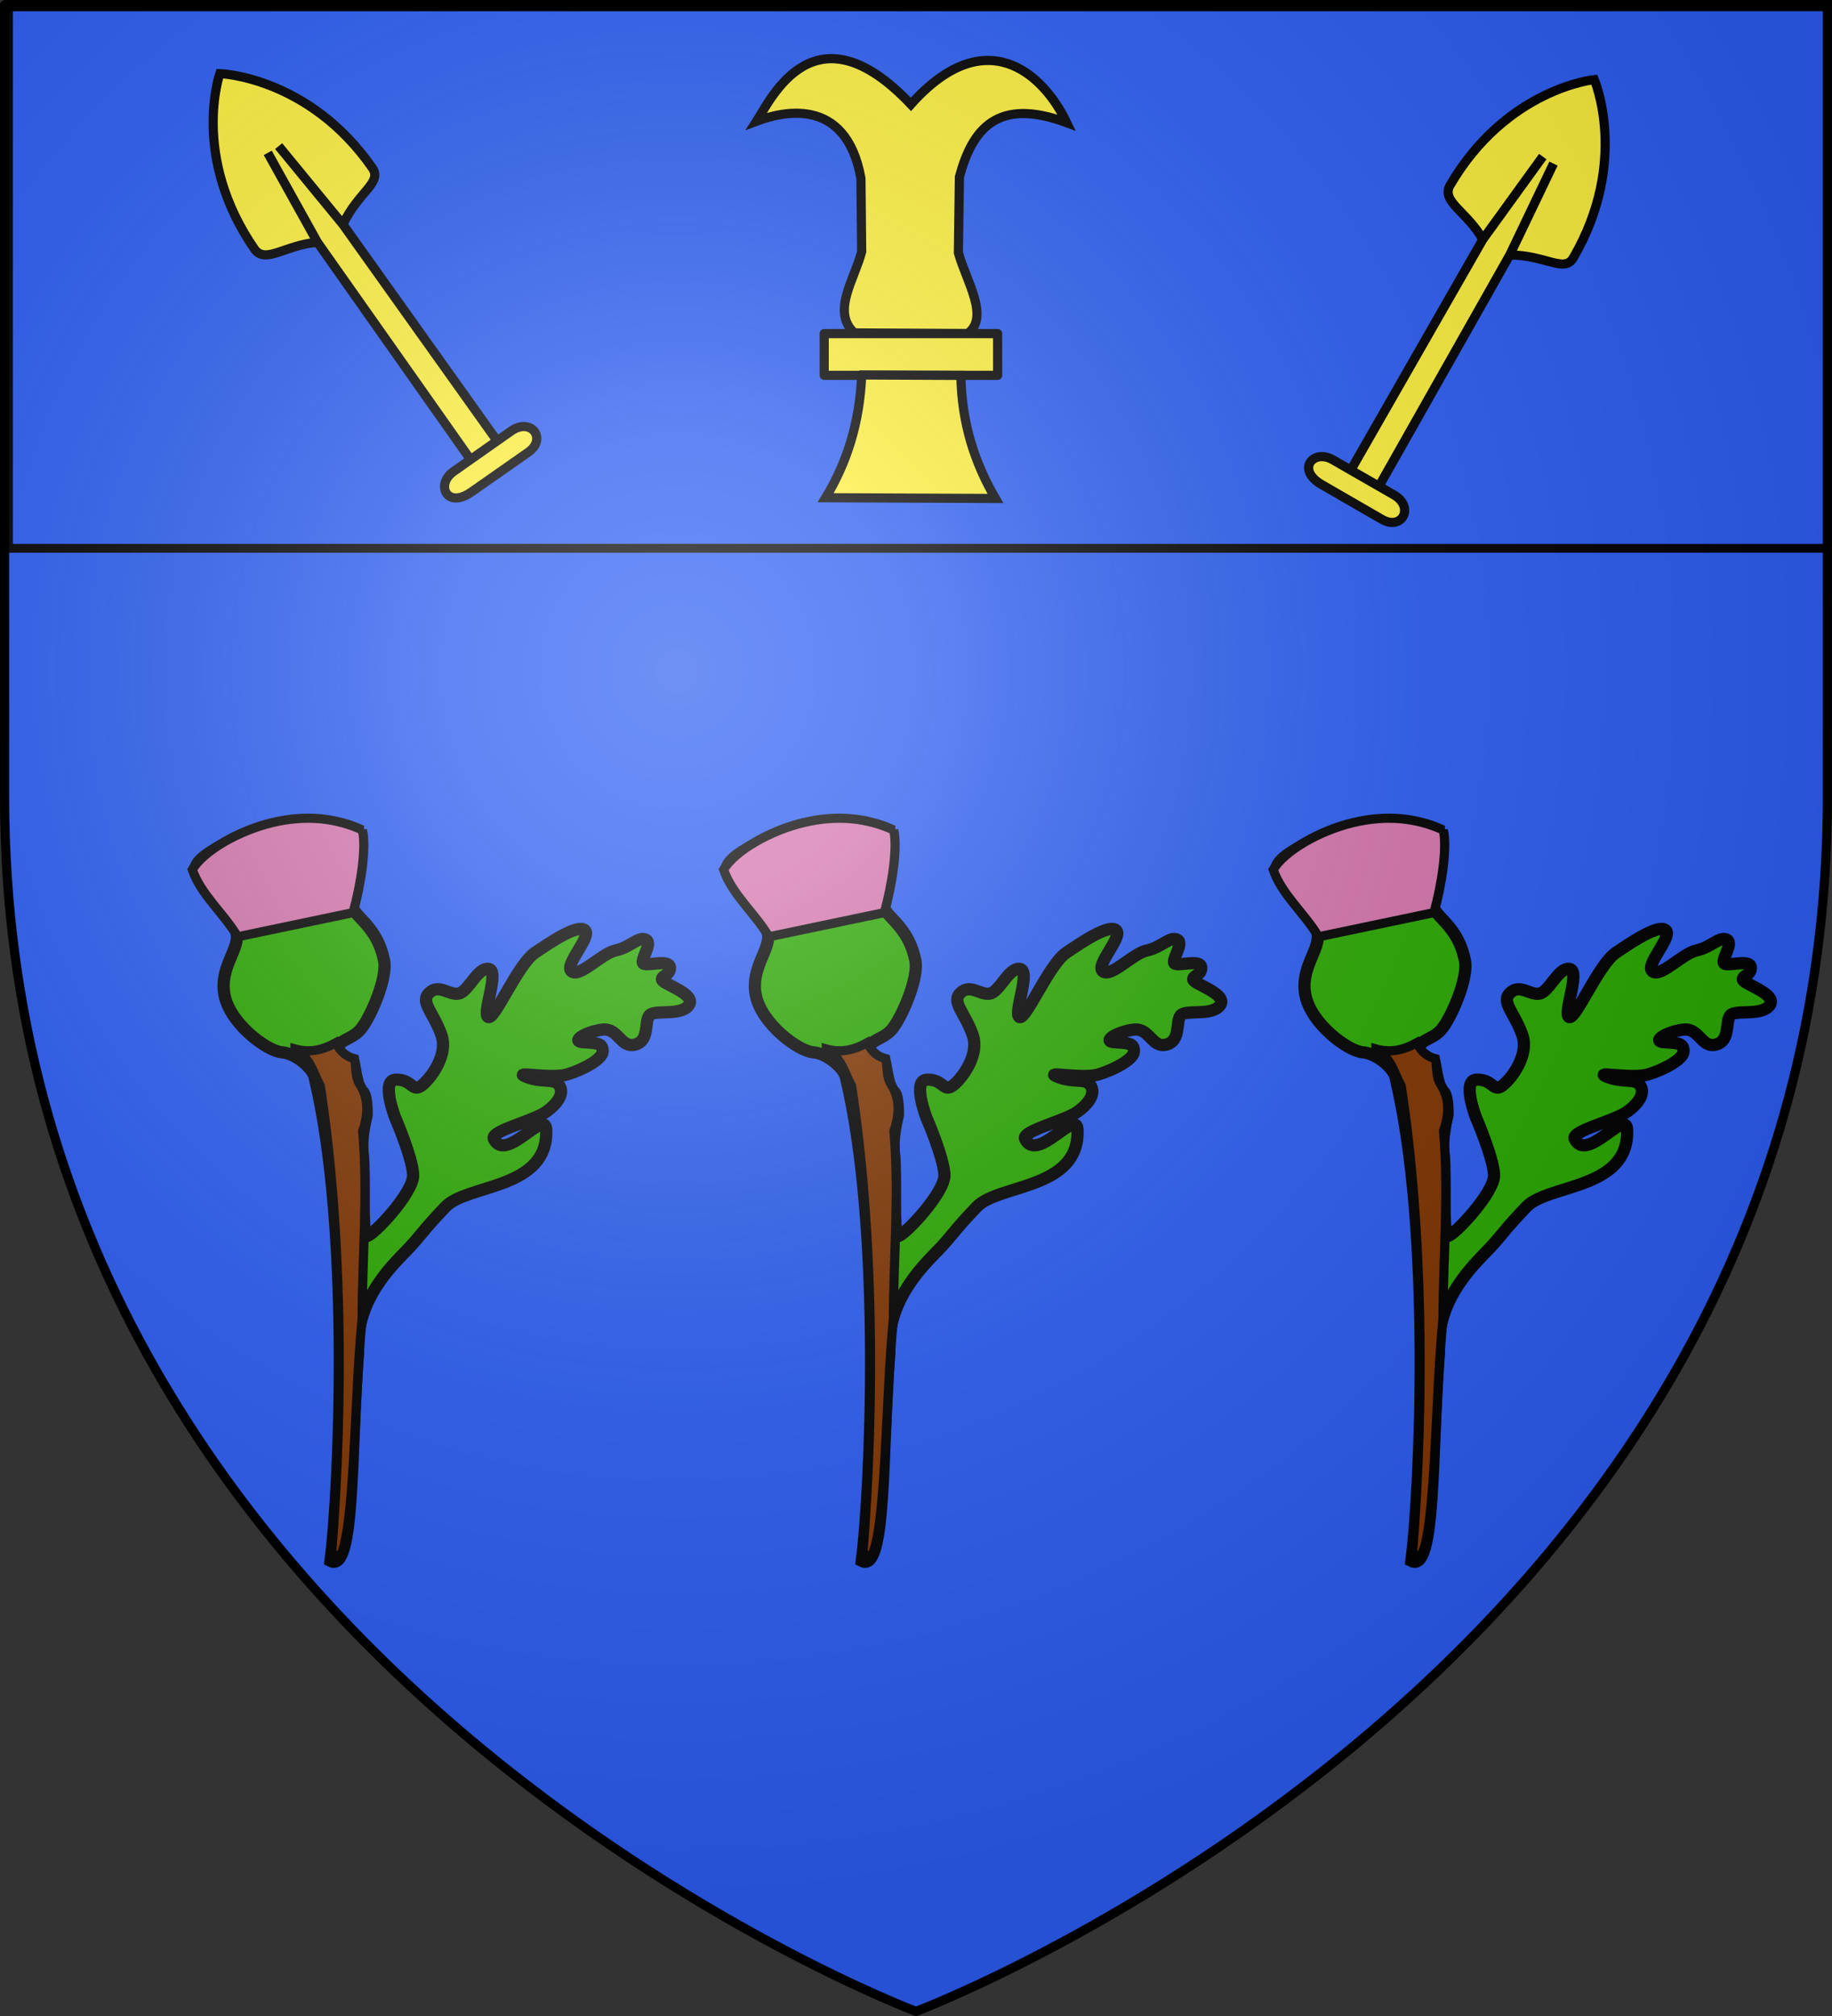 <?xml version="1.0" encoding="UTF-8" standalone="no"?>
<svg
   xmlns:dc="http://purl.org/dc/elements/1.1/"
   xmlns:cc="http://creativecommons.org/ns#"
   xmlns:rdf="http://www.w3.org/1999/02/22-rdf-syntax-ns#"
   xmlns:svg="http://www.w3.org/2000/svg"
   xmlns="http://www.w3.org/2000/svg"
   xmlns:xlink="http://www.w3.org/1999/xlink"
   xmlns:sodipodi="http://sodipodi.sourceforge.net/DTD/sodipodi-0.dtd"
   xmlns:inkscape="http://www.inkscape.org/namespaces/inkscape"
   height="660"
   width="600"
   version="1.0"
   id="svg2"
   sodipodi:version="0.32"
   inkscape:version="0.48.2 r9819"
   sodipodi:docname="Blason_ville_fr_Esconnets (65).svg"
   inkscape:export-filename="/Users/olivier/Desktop/Blason Rouge/Blason_Vide_3D.png"
   inkscape:export-xdpi="144"
   inkscape:export-ydpi="144">
  <rect width="100%" height="100%" fill="#333333" stroke="none"/>
  <sodipodi:namedview
     inkscape:window-height="934"
     inkscape:window-width="1280"
     inkscape:pageshadow="2"
     inkscape:pageopacity="0.0"
     guidetolerance="10.0"
     gridtolerance="10.0"
     objecttolerance="10.0"
     borderopacity="1.0"
     bordercolor="#666666"
     pagecolor="#ffffff"
     id="base"
     showgrid="true"
     height="660px"
     inkscape:zoom="1"
     inkscape:cx="242.20788"
     inkscape:cy="351.30003"
     inkscape:window-x="-4"
     inkscape:window-y="-4"
     inkscape:current-layer="layer4"
     inkscape:snap-global="false"
     inkscape:window-maximized="1">
    <inkscape:grid
       type="xygrid"
       id="grid3149" />
  </sodipodi:namedview>
  <desc
     id="desc4">Flag of Canton of Valais (Wallis)</desc>
  <defs
     id="defs6">
    <linearGradient
       id="linearGradient2893">
      <stop
         style="stop-color:white;stop-opacity:0.314;"
         offset="0"
         id="stop2895" />
      <stop
         id="stop2897"
         offset="0.19"
         style="stop-color:white;stop-opacity:0.251;" />
      <stop
         style="stop-color:#6b6b6b;stop-opacity:0.125;"
         offset="0.6"
         id="stop2901" />
      <stop
         style="stop-color:black;stop-opacity:0.125;"
         offset="1"
         id="stop2899" />
    </linearGradient>
    <radialGradient
       inkscape:collect="always"
       xlink:href="#linearGradient2893"
       id="radialGradient3163"
       gradientUnits="userSpaceOnUse"
       gradientTransform="matrix(1.353,0,0,1.349,-77.629,-85.747)"
       cx="221.445"
       cy="226.331"
       fx="221.445"
       fy="226.331"
       r="300" />
  </defs>
  <g
     inkscape:groupmode="layer"
     id="layer3"
     inkscape:label="Fond écu"
     style="display:inline"
     sodipodi:insensitive="true">
    <path
       id="path2855"
       style="fill:#2b5df2;fill-opacity:1;fill-rule:evenodd;stroke:none"
       d="m 300,658.5 c 0,0 298.5,-112.32 298.5,-397.772 0,-285.452 0,-258.552 0,-258.552 l -597,0 0,258.552 C 1.5,546.18 300,658.5 300,658.5 z"
       sodipodi:nodetypes="cccccc"
       inkscape:connector-curvature="0" />
    <g
       style="fill:#2b5df2;display:inline"
       inkscape:label="chef"
       id="layer5"
       transform="translate(1.235,-1.618)">
      <rect
         y="2.114"
         x="1.532"
         height="179.009"
         width="596.466"
         id="rect2230"
         style="fill:#2b5df2;fill-opacity:1;fill-rule:nonzero;stroke:#000000;stroke-width:2.902;stroke-miterlimit:4;stroke-opacity:1;stroke-dasharray:none" />
    </g>
  </g>
  <g
     inkscape:groupmode="layer"
     id="layer4"
     inkscape:label="Meubles"
     sodipodi:insensitive="true">
    <g
       id="g3842"
       transform="translate(0,40)">
      <g
         transform="matrix(0.979,-0.205,0.205,0.979,-66.029,39.763)"
         id="g3834">
        <path
           inkscape:connector-curvature="0"
           style="fill:#29a800;fill-opacity:1;fill-rule:evenodd;stroke:#000000;stroke-width:4.001px;stroke-linecap:butt;stroke-linejoin:miter;stroke-opacity:1"
           d="m 109.514,301.68 c 0,-2.94 -4.263,-8.82 -8.867,-10.203 -4.604,-1.383 -14.494,-12.451 -14.494,-21.962 0,-9.511 8.356,-14.008 8.015,-19.541 -0.341,-5.534 -9.549,-17.293 -8.867,-22.827 0.682,-5.534 23.191,-8.993 27.284,-8.993 4.093,0 27.87,3.044 27.991,9.219 0.121,6.175 -7.958,14.674 -7.777,19.382 0.181,4.708 1.017,5.034 3.148,8.753 2.132,3.718 3.666,7.436 3.666,13.402 0,5.966 -8.356,17.639 -12.192,20.579 -3.837,2.94 -8.368,1.471 -8.489,5.506 -0.121,4.035 4.1,2.69 4.1,5.014 0,2.323 -0.482,7.826 0.844,9.416 1.326,1.59 -0.241,7.948 -0.241,7.948 0,0 -3.632,7.308 -3.887,12.323 -0.256,5.015 -5.798,25.767 -4.178,26.372 1.62,0.605 18.161,-10.808 19.013,-16.602 0.853,-5.793 -1.961,-19.455 -1.961,-19.455 0,0 -2.132,-12.883 2.643,-12.105 4.775,0.778 4.519,4.237 6.906,3.977 2.387,-0.259 11.851,-7.436 10.828,-15.218 -1.023,-7.782 -4.775,-12.105 -1.023,-14.353 3.752,-2.248 6.139,2.248 9.379,2.248 3.24,0 7.844,-7.263 11.254,-5.88 3.41,1.383 -5.286,14.008 -3.41,15.391 1.876,1.383 12.96,-14.872 19.269,-17.466 6.309,-2.594 15.859,-6.399 17.564,-3.805 1.705,2.594 -9.379,9.857 -6.991,12.278 2.387,2.421 10.743,-3.805 15.518,-3.805 4.775,0 8.356,-3.113 10.402,-1.383 2.046,1.729 -3.959,6.606 -2.27,7.584 1.688,0.978 8.44,0.245 8.079,2.874 -0.362,2.629 -3.376,1.957 -3.376,3.424 0,1.467 10.189,6.909 6.873,9.966 -3.316,3.057 -11.274,-1.039 -13.324,0.611 -2.05,1.651 -1.568,8.132 -6.511,8.376 -4.944,0.245 -4.22,-6.481 -9.405,-6.97 -5.185,-0.489 -11.575,1.59 -6.873,2.812 4.703,1.223 5.908,1.712 5.426,4.158 -0.482,2.446 -7.355,4.524 -12.902,5.014 -5.547,0.489 -17.845,-5.014 -13.264,-1.957 4.582,3.057 8.682,2.201 9.887,4.769 1.206,2.568 -0.844,5.503 -5.788,7.704 -4.944,2.201 -19.427,2.395 -18.69,5.258 2.217,8.608 18.603,-6.565 17.417,0.504 -3.258,19.416 -28.872,12.091 -37.433,17.96 -8.561,5.87 -8.923,6.726 -13.987,10.394 -5.064,3.668 -21.214,12.383 -23.86,30.48 -9.131,31.311 -15.799,70.457 -22.769,64.854 7.258,-20.827 28.884,-103.76 27.326,-156.026 z"
           id="path7901" />
        <path
           style="fill:#d576ad;fill-opacity:1;stroke:#000000;stroke-width:3;stroke-linecap:round;stroke-linejoin:miter;stroke-miterlimit:4;stroke-opacity:1;stroke-dasharray:none"
           d="m 141.421,225.706 c -7.522,-5.558 -16.874,-8.748 -28.397,-8.431 -11.161,0.306 -23.758,4.336 -28.773,9.685 1.087,8.693 7.188,16.131 10.03,24.573 12.872,0 25.743,0 38.615,0 4.346,-8.358 8.693,-19.976 8.525,-25.827 z"
           id="path3810"
           inkscape:connector-curvature="0"
           sodipodi:nodetypes="cscccc" />
      </g>
      <path
         transform="matrix(0.979,-0.205,0.205,0.979,-65.887,37.815)"
         sodipodi:nodetypes="cccccccccc"
         inkscape:connector-curvature="0"
         id="path3031"
         d="m 104.59,293.183 c 4.515,4.138 4.138,8.653 5.643,13.544 -2.508,46.15 -13.293,101.706 -27.84,150.865 0.878,0.376 1.756,0.752 2.634,1.129 6.521,-7.524 15.3,-50.414 22.95,-74.492 4.264,-20.065 10.409,-40.13 12.792,-60.196 3.01,-5.016 4.138,-10.033 2.257,-15.049 -1.129,-2.884 0,-5.769 0,-8.653 -2.007,-1.003 -4.013,-2.759 -4.891,-6.396 -5.267,1.63 -9.406,1.379 -13.544,-0.752 z"
         style="fill:#803300;fill-opacity:1;stroke:#000000;stroke-width:3;stroke-linecap:round;stroke-linejoin:miter;stroke-miterlimit:4;stroke-opacity:1;stroke-dasharray:none" />
    </g>
    <use
       x="0"
       y="0"
       xlink:href="#g3842"
       id="use3854"
       transform="translate(174,0)"
       width="600"
       height="660" />
    <use
       x="0"
       y="0"
       xlink:href="#use3854"
       id="use3856"
       transform="translate(180,0)"
       width="600"
       height="660" />
    <g
       transform="matrix(0.717,0,0,0.717,176.971,-39.797)"
       inkscape:label="dessin"
       id="layer4-0"
       style="stroke-width:4.187;stroke-miterlimit:4;stroke-dasharray:none">
      <path
         sodipodi:nodetypes="cccccccccc"
         id="path4796"
         d="m 143.419,207.511 51.692,0.334 c 10.301,-7.421 -0.516,-23.785 -4.167,-36.93 l 0.475,-34.646 c 5.9,-21.876 17.349,-36.507 49.007,-24.751 -11.087,-23.163 -37.451,-46.09 -71.161,-8.362 -43.81,-46.23 -63.804,-2.706 -70.49,7.693 10.422,-3.91 40.704,-12.505 47.664,26.089 l 0.336,33.447 c -3.353,12.899 -13.881,27.48 -3.357,37.126 z"
         style="color:#000000;fill:#fcef3c;fill-opacity:1;fill-rule:evenodd;stroke:#000000;stroke-width:4.187;stroke-linecap:butt;stroke-linejoin:miter;stroke-miterlimit:4;stroke-opacity:1;stroke-dasharray:none;stroke-dashoffset:0;marker:none;visibility:visible;display:inline;overflow:visible"
         inkscape:connector-curvature="0" />
      <rect
         y="207.824"
         x="129.657"
         height="19.065"
         width="79.217"
         id="rect4798"
         style="fill:#fcef3c;fill-opacity:1;stroke:#000000;stroke-width:4.187;stroke-linecap:butt;stroke-linejoin:round;stroke-miterlimit:4;stroke-opacity:1;stroke-dasharray:none" />
      <path
         sodipodi:nodetypes="ccccc"
         id="path4800"
         d="m 146.776,226.715 45.315,0.196 c 0.328,22.17 6.518,40.25 15.776,56.191 l -77.539,-0.334 c 9.822,-16.247 15.575,-34.454 16.448,-56.052 z"
         style="color:#000000;fill:#fcef3c;fill-opacity:1;fill-rule:evenodd;stroke:#000000;stroke-width:4.187;stroke-linecap:butt;stroke-linejoin:miter;stroke-miterlimit:4;stroke-opacity:1;stroke-dasharray:none;stroke-dashoffset:0;marker:none;visibility:visible;display:inline;overflow:visible"
         inkscape:connector-curvature="0" />
    </g>
    <g
       inkscape:label="Meubles"
       id="layer1-9"
       transform="matrix(0.478,-0.332,0.332,0.478,7.993,60.069)"
       style="fill:#fcef3c;stroke-width:5.155;stroke-miterlimit:4;stroke-dasharray:none">
      <g
         id="Spade"
         style="fill:#fcef3c;stroke:#000000;stroke-width:12.163;stroke-miterlimit:4;stroke-dasharray:none"
         transform="matrix(0.424,0,0,-0.424,-3.662,300.801)">
        <path
           style="fill:#fcef3c;stroke-width:12.163;stroke-miterlimit:4;stroke-dasharray:none"
           id="path1921"
           d="m 286.057,63.982 -2.486,359.567 13.491,135.017 -13.491,-135.017 c -36.916,21.314 -72.512,15.473 -73.749,39.314 0,149.847 95.022,218.356 95.022,218.356 0,0 94.829,-70.318 94.829,-218.356 0,-23.686 -33.802,-15.49 -74.805,-39.163 l -10.808,133.959 10.808,-133.959 4.365,-359.846 -43.177,0.128 z"
           inkscape:connector-curvature="0" />
        <path
           style="fill:#fcef3c;stroke-width:12.163;stroke-miterlimit:4;stroke-dasharray:none"
           id="path3697"
           d="m 258.416,70.664 c -29.458,-0.146 -36.252,-35.99 3.91,-35.854 l 92.224,0.288 c 30.809,0.104 29.636,36.223 -2.726,36.063 L 258.416,70.664 z"
           inkscape:connector-curvature="0" />
      </g>
    </g>
    <use
       x="0"
       y="0"
       xlink:href="#layer1-9"
       id="use3900"
       transform="matrix(0.423,0.906,-0.906,0.423,513.525,-49.357)"
       width="600"
       height="660" />
  </g>
  <g
     inkscape:groupmode="layer"
     id="layer2"
     inkscape:label="Reflet final"
     sodipodi:insensitive="true">
    <path
       sodipodi:nodetypes="cccccc"
       d="M 300,658.5 C 300,658.5 598.5,546.18 598.5,260.728 C 598.5,-24.723 598.5,2.176 598.5,2.176 L 1.5,2.176 L 1.5,260.728 C 1.5,546.18 300,658.5 300,658.5 z "
       style="opacity:1;fill:url(#radialGradient3163);fill-opacity:1;fill-rule:evenodd;stroke:none;stroke-width:1px;stroke-linecap:butt;stroke-linejoin:miter;stroke-opacity:1"
       id="path2875"
       inkscape:export-xdpi="144"
       inkscape:export-ydpi="144" />
  </g>
  <g
     inkscape:groupmode="layer"
     id="layer1"
     inkscape:label="Contour final"
     sodipodi:insensitive="true">
    <path
       sodipodi:nodetypes="cccccc"
       d="M 300,658.5 C 300,658.5 1.5,546.18 1.5,260.728 C 1.5,-24.723 1.5,2.176 1.5,2.176 L 598.5,2.176 L 598.5,260.728 C 598.5,546.18 300,658.5 300,658.5 z "
       style="opacity:1;fill:none;fill-opacity:1;fill-rule:evenodd;stroke:#000000;stroke-width:3;stroke-linecap:butt;stroke-linejoin:miter;stroke-miterlimit:4;stroke-dasharray:none;stroke-opacity:1"
       id="path1411"
       inkscape:export-xdpi="144"
       inkscape:export-ydpi="144" />
  </g>
</svg>

